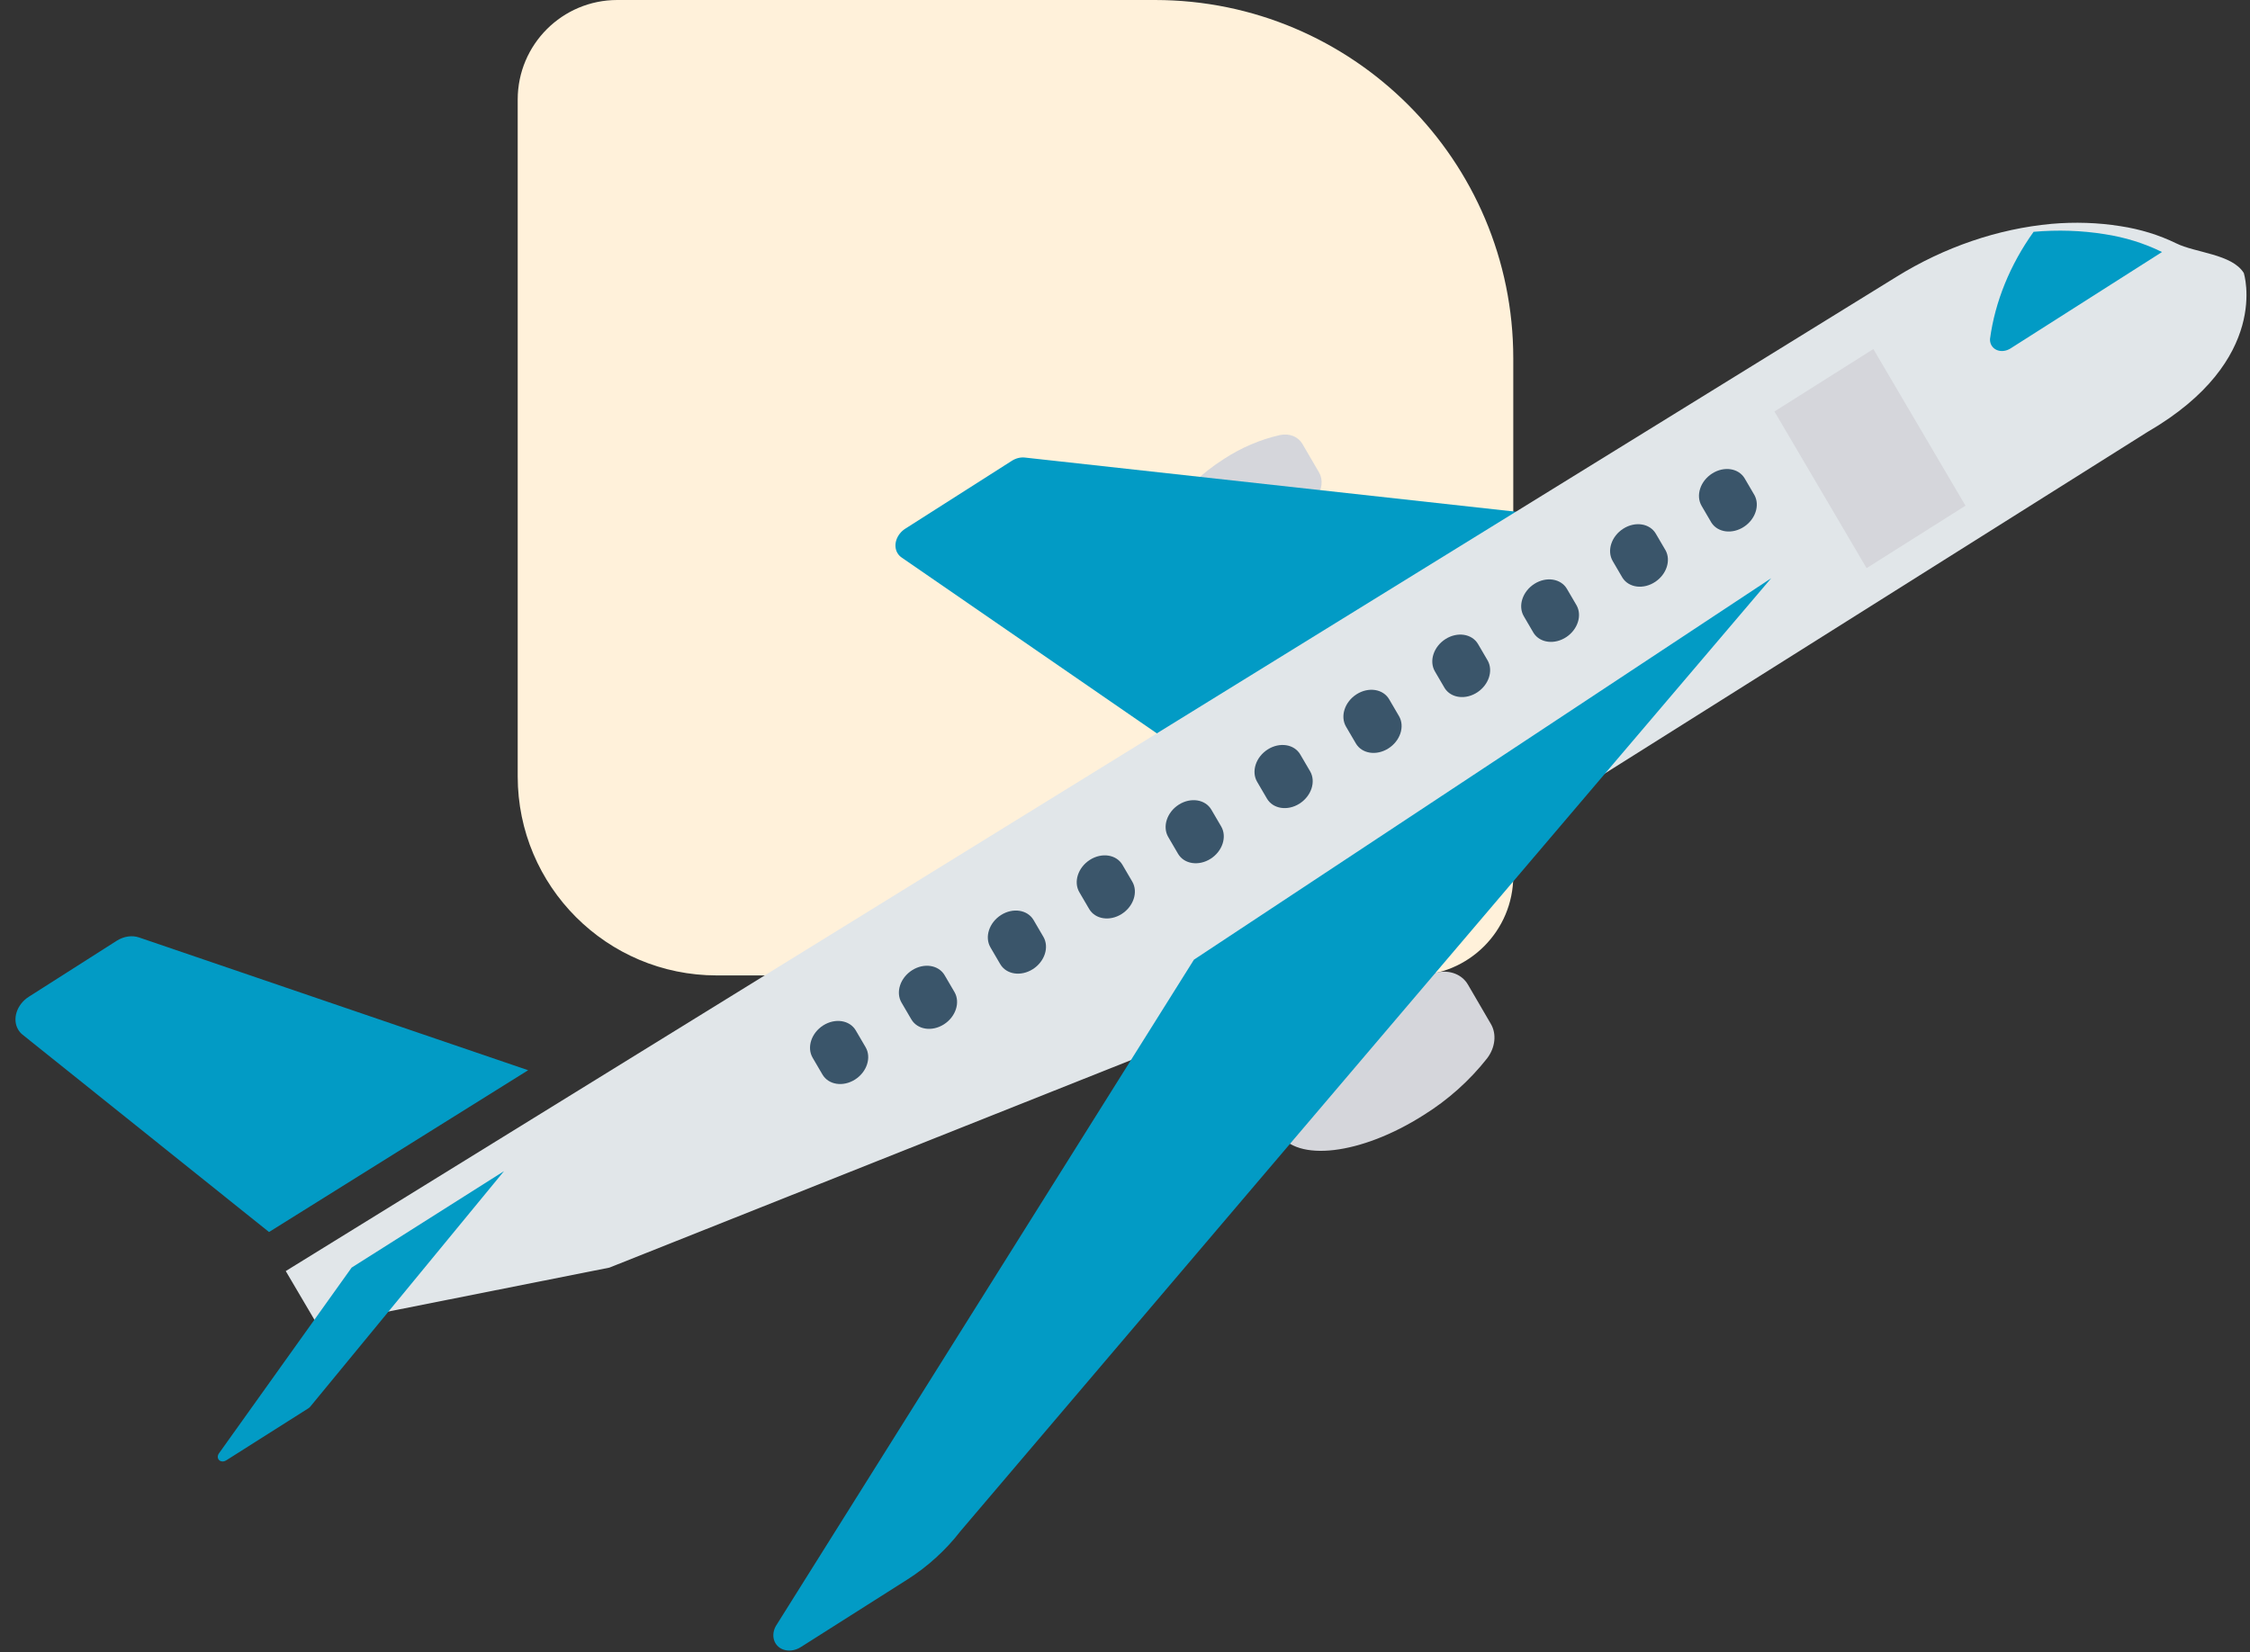 <svg xmlns="http://www.w3.org/2000/svg" width="113" height="83" viewBox="0 0 113 83" fill="none"><rect x="0" y="0" width="113" height="83" fill="#333333" stroke="none"/><path d="M76 18C76 8.059 67.941 -8.69081e-07 58 0L31 2.36042e-06C28.239 2.60183e-06 26 2.239 26 5L26 39C26 44.523 30.477 49 36 49L71 49C73.761 49 76 46.761 76 44L76 18Z" fill="#FFF1DA"></path><path d="M72.174 48.847C70.816 49.151 69.493 49.715 68.287 50.502C65.147 52.504 63.319 55.361 64.206 56.883C65.093 58.405 68.358 58.015 71.499 56.014C72.721 55.255 73.806 54.284 74.689 53.162C75.098 52.62 75.171 51.944 74.876 51.439L73.724 49.462C73.431 48.955 72.823 48.715 72.174 48.847Z" fill="#D5D6DB"></path><path d="M64.287 21.854C63.302 22.075 62.343 22.484 61.469 23.055C59.192 24.506 57.866 26.577 58.509 27.68C59.151 28.782 61.52 28.5 63.796 27.049C64.682 26.498 65.469 25.794 66.109 24.98C66.406 24.587 66.459 24.098 66.245 23.732L65.41 22.3C65.198 21.933 64.757 21.758 64.287 21.854Z" fill="#D5D6DB"></path><path d="M51.473 22.985C51.254 22.96 51.02 23.018 50.817 23.148L45.469 26.556C45.022 26.84 44.843 27.388 45.07 27.779C45.122 27.869 45.193 27.945 45.279 28.004L58.461 37.089L76.294 25.724L51.473 22.985Z" fill="#029BC5"></path><path d="M107.85 21.7L59.318 52.252L30.605 63.678L15.962 66.588L14.351 63.851L95.246 13.904C97.657 12.409 100.343 11.492 103.032 11.245C104.209 11.143 105.372 11.182 106.493 11.361C107.487 11.512 108.43 11.802 109.294 12.224C110.258 12.703 112.092 12.758 112.687 13.711C112.689 13.709 114.091 18.084 107.85 21.7Z" fill="#E1E6E9"></path><path d="M59.962 48.209L38.966 81.68C38.704 82.15 38.86 82.676 39.314 82.855C39.592 82.965 39.933 82.922 40.219 82.74L45.563 79.35C46.591 78.697 47.501 77.869 48.238 76.915L88.954 29.046L59.962 48.209Z" fill="#029BC5"></path><path d="M6.982 47.092C6.632 46.972 6.215 47.034 5.863 47.258L1.446 50.072C0.844 50.455 0.604 51.191 0.91 51.717C0.968 51.817 1.044 51.905 1.134 51.977L13.511 61.89L26.524 53.762L6.982 47.092Z" fill="#029BC5"></path><path d="M17.66 63.677L10.998 73.006C10.9 73.14 10.923 73.308 11.049 73.382C11.14 73.435 11.264 73.425 11.365 73.358L15.493 70.742C15.525 70.721 15.554 70.696 15.578 70.667L25.312 58.832L17.66 63.677Z" fill="#029BC5"></path><path d="M105.697 11.763C104.542 11.578 103.345 11.538 102.132 11.645C100.951 13.296 100.196 15.15 99.943 17.024C99.924 17.4 100.227 17.671 100.62 17.629C100.743 17.616 100.864 17.573 100.973 17.504L108.581 12.66C107.692 12.221 106.72 11.919 105.697 11.763Z" fill="#029BC5"></path><path d="M89.117 20.671L94.084 17.534L98.711 25.403L93.744 28.54L89.117 20.671Z" fill="#D5D6DB"></path><path d="M85.992 23.784C85.393 24.163 85.154 24.891 85.458 25.411L85.95 26.253C86.274 26.76 87.013 26.849 87.602 26.452C88.162 26.074 88.387 25.387 88.117 24.88L87.625 24.038C87.321 23.519 86.591 23.405 85.992 23.784Z" fill="#3A556A"></path><path d="M81.528 26.556C80.929 26.935 80.69 27.664 80.994 28.184L81.486 29.026C81.81 29.532 82.549 29.621 83.137 29.224C83.697 28.847 83.923 28.16 83.653 27.653L83.16 26.811C82.857 26.292 82.126 26.177 81.528 26.556Z" fill="#3A556A"></path><path d="M77.062 29.329C76.464 29.709 76.225 30.437 76.529 30.956L77.021 31.798C77.345 32.304 78.084 32.394 78.673 31.997C79.233 31.619 79.458 30.933 79.188 30.425L78.696 29.584C78.392 29.064 77.66 28.95 77.062 29.329Z" fill="#3A556A"></path><path d="M72.597 32.102C71.999 32.481 71.761 33.209 72.065 33.728L72.557 34.571C72.881 35.077 73.62 35.166 74.208 34.769C74.768 34.392 74.994 33.705 74.724 33.198L74.232 32.356C73.927 31.836 73.196 31.723 72.597 32.102Z" fill="#3A556A"></path><path d="M68.133 34.874C67.535 35.254 67.297 35.982 67.6 36.502L68.093 37.344C68.397 37.864 69.128 37.977 69.726 37.598C70.325 37.219 70.564 36.491 70.26 35.972L69.767 35.129C69.465 34.61 68.734 34.495 68.135 34.873L68.133 34.874Z" fill="#3A556A"></path><path d="M63.669 37.647C63.071 38.027 62.832 38.755 63.136 39.274L63.629 40.117C63.932 40.636 64.664 40.75 65.262 40.371C65.86 39.992 66.099 39.264 65.796 38.744L65.303 37.902C65 37.382 64.269 37.268 63.67 37.646L63.669 37.647Z" fill="#3A556A"></path><path d="M59.204 40.419C58.606 40.799 58.368 41.527 58.672 42.047L59.164 42.889C59.468 43.408 60.2 43.52 60.798 43.141C61.395 42.762 61.633 42.035 61.331 41.517L60.838 40.675C60.535 40.155 59.803 40.041 59.204 40.419Z" fill="#3A556A"></path><path d="M54.74 43.192C54.142 43.572 53.903 44.3 54.207 44.819L54.7 45.662C55.004 46.181 55.736 46.293 56.333 45.914C56.93 45.535 57.168 44.808 56.866 44.289L56.373 43.447C56.07 42.927 55.339 42.813 54.74 43.192Z" fill="#3A556A"></path><path d="M50.276 45.964C49.677 46.344 49.439 47.072 49.743 47.592L50.235 48.434C50.54 48.953 51.271 49.065 51.869 48.686C52.466 48.307 52.704 47.581 52.402 47.062L51.909 46.219C51.605 45.7 50.874 45.586 50.276 45.964Z" fill="#3A556A"></path><path d="M45.81 48.737C45.211 49.117 44.972 49.845 45.276 50.364L45.769 51.207C46.074 51.726 46.805 51.839 47.403 51.459C48 51.08 48.238 50.354 47.936 49.835L47.443 48.993C47.14 48.473 46.409 48.359 45.81 48.737Z" fill="#3A556A"></path><path d="M41.346 51.509C40.748 51.888 40.509 52.616 40.813 53.136L41.306 53.979C41.611 54.498 42.342 54.61 42.94 54.231C43.537 53.852 43.775 53.125 43.473 52.607L42.98 51.764C42.676 51.245 41.945 51.131 41.346 51.509Z" fill="#3A556A"></path></svg>